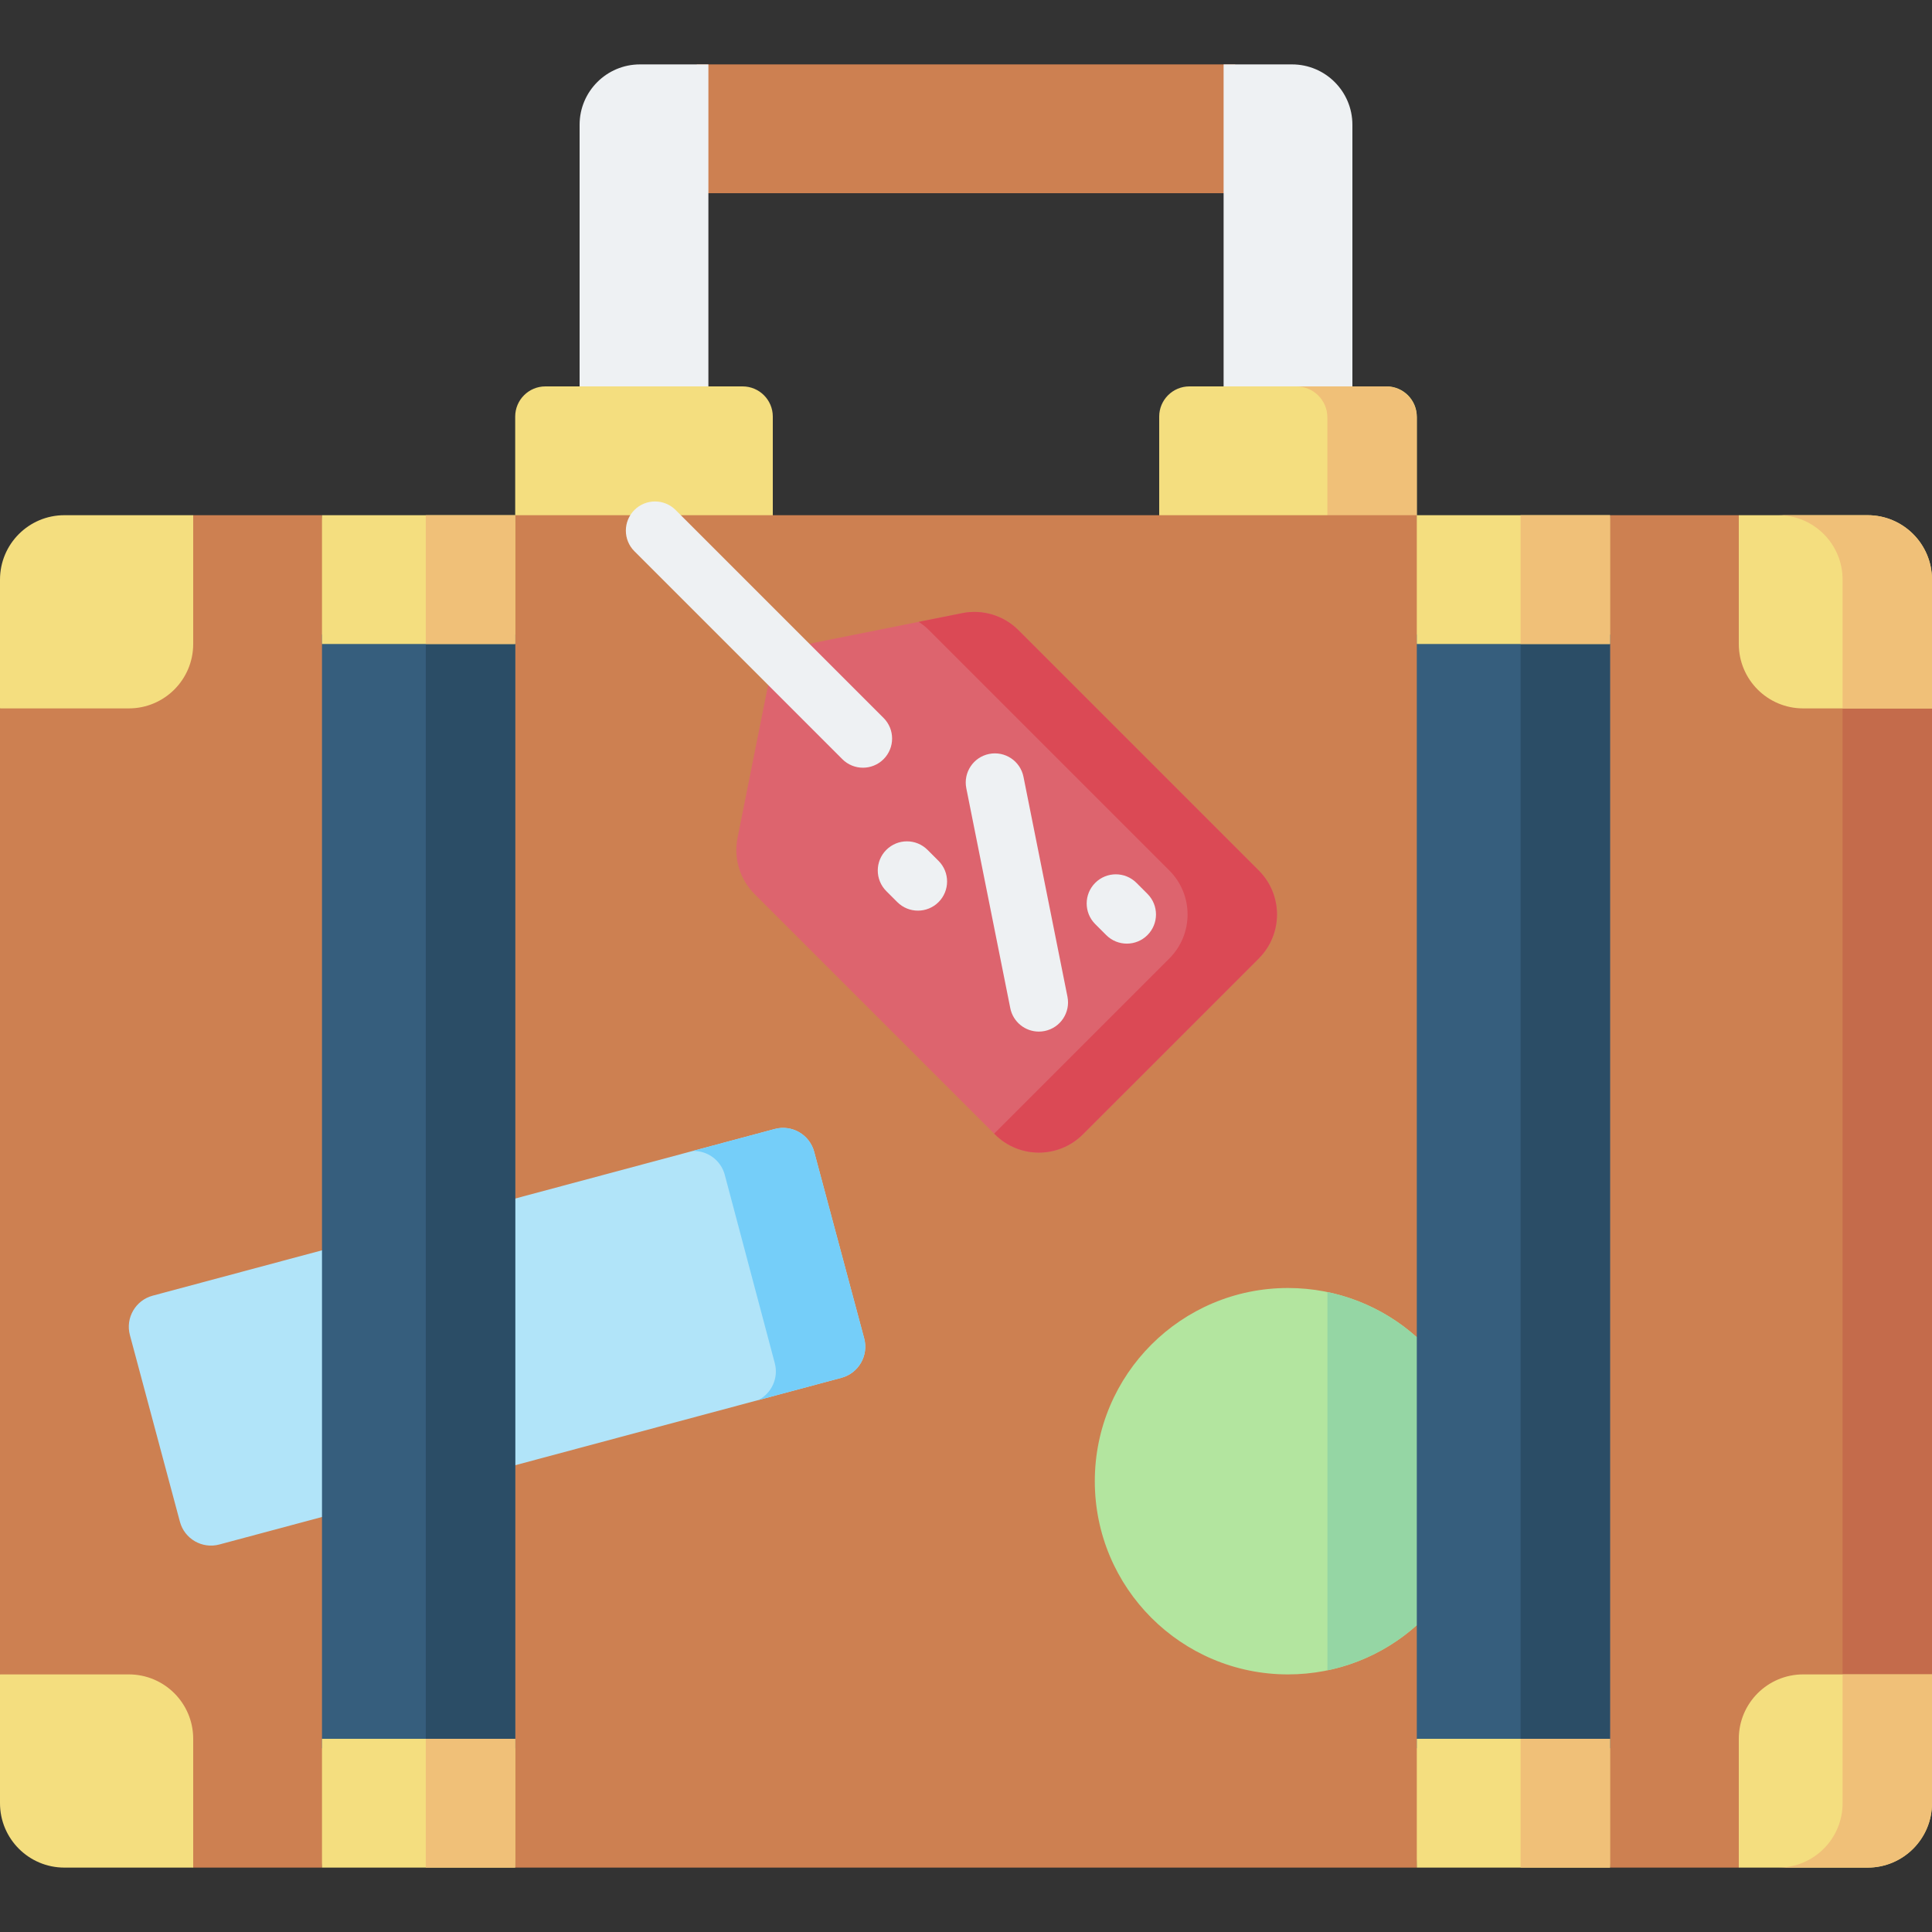 <svg id="Layer_1" enable-background="new 0 0 512 512" height="512" viewBox="0 0 512 512" width="512" xmlns="http://www.w3.org/2000/svg"><rect x="0" y="0" width="512" height="512" fill="#333333" stroke="none"/><g><g><path d="m184.66 17.067h142.68v34.133h-142.68z" fill="#cd8051"/><path d="m187.733 107.551v-90.484h-18.133c-8.837 0-16 7.163-16 16v74.484z" fill="#eef1f3"/><path d="m324.267 107.551v-90.484h18.133c8.837 0 16 7.163 16 16v74.484z" fill="#eef1f3"/><path d="m204.8 141.684h-68.267v-31.284c0-4.418 3.582-8 8-8h52.267c4.418 0 8 3.582 8 8z" fill="#f4de7f"/><path d="m375.467 141.684h-68.267v-31.284c0-4.418 3.582-8 8-8h52.267c4.418 0 8 3.582 8 8z" fill="#f4de7f"/><path d="m367.225 102.4h-23.694c4.552 0 8.241 3.69 8.241 8.241v31.043h23.694v-31.043c.001-4.551-3.689-8.241-8.241-8.241z" fill="#f0c078"/></g><g fill="#cd8051"><path d="m85.333 136.533h-34.133l-51.2 51.2v256l51.2 51.2h34.133l10.302-179.2z"/><path d="m375.467 136.533h-238.934l-10.302 179.2 10.302 179.2h238.937l10.301-179.2z"/><path d="m426.667 494.933h34.133l51.2-51.2v-256l-51.2-51.2h-34.133l-10.302 179.2z"/></g><path d="m488.306 467.428 23.694-23.695v-256l-23.694-23.694z" fill="#c46b4b"/><g><g fill="#f4de7f"><path d="m0 477.867c0 9.426 7.641 17.067 17.067 17.067h34.133v-34.134c0-9.426-7.641-17.067-17.067-17.067h-34.133z"/><path d="m0 153.6c0-9.426 7.641-17.067 17.067-17.067h34.133v34.133c0 9.426-7.641 17.067-17.067 17.067h-34.133z"/></g></g><g><g fill="#f4de7f"><path d="m512 153.6c0-9.426-7.641-17.067-17.067-17.067h-34.133v34.133c0 9.426 7.641 17.067 17.067 17.067h34.133z"/><path d="m512 477.867c0 9.426-7.641 17.067-17.067 17.067h-34.133v-34.134c0-9.426 7.641-17.067 17.067-17.067h34.133z"/></g></g><g><path d="m40.46 343.367c-4.552 1.22-7.254 5.899-6.034 10.451l13.251 49.455c1.22 4.552 5.899 7.254 10.451 6.034l164.851-44.172c4.552-1.22 7.254-5.899 6.034-10.451l-13.252-49.455c-1.22-4.552-5.899-7.254-10.451-6.034z" fill="#b1e4f9"/><path d="m85.333 168.172h51.2v295.122h-51.2z" fill="#365e7d"/><path d="m112.839 168.172h23.694v295.122h-23.694z" fill="#2b4d66"/><path d="m85.333 136.533h51.2v34.133h-51.2z" fill="#f4de7f"/><path d="m375.47 430.694c-9.059 8.109-21.022 13.04-34.136 13.04-28.277 0-51.2-22.923-51.2-51.2s22.923-51.2 51.2-51.2c13.113 0 25.075 4.93 34.133 13.037h11.366v75.988z" fill="#b3e59f"/><path d="m229.014 354.684-13.252-49.455c-1.22-4.552-5.899-7.254-10.451-6.034l-21.721 5.82c3.861-.109 7.435 2.421 8.478 6.314l13.252 49.901c1.061 3.959-.846 8.012-4.355 9.804l22.016-5.899c4.552-1.22 7.253-5.899 6.033-10.451z" fill="#75cef9"/><path d="m351.775 342.412v100.243c8.983-1.862 17.108-6.066 23.694-11.961l11.363-.336v-75.988h-11.366c-6.585-5.894-14.709-10.096-23.691-11.958z" fill="#95d6a4"/><path d="m85.333 460.8h51.2v34.133h-51.2z" fill="#f4de7f"/><path d="m112.839 136.533h23.694v34.133h-23.694z" fill="#f0c078"/><path d="m112.839 460.8h23.694v34.133h-23.694z" fill="#f0c078"/><path d="m375.467 168.172h51.2v295.122h-51.2z" fill="#365e7d"/><path d="m402.973 168.172h23.694v295.122h-23.694z" fill="#2b4d66"/><path d="m375.467 136.533h51.2v34.133h-51.2z" fill="#f4de7f"/><path d="m375.467 460.8h51.2v34.133h-51.2z" fill="#f4de7f"/><g fill="#f0c078"><path d="m402.973 136.533h23.694v34.133h-23.694z"/><path d="m402.973 460.8h23.694v34.133h-23.694z"/></g></g><g><path d="m333.587 254-46.621 46.621c-6.437 6.437-16.873 6.437-23.31 0l-63.693-63.693c-3.897-3.897-5.589-9.484-4.508-14.888l7.77-38.851c1.305-6.525 6.405-11.625 12.93-12.93l38.851-7.77c5.404-1.081 10.991.611 14.888 4.508l63.693 63.693c6.437 6.437 6.437 16.873 0 23.31z" fill="#dd646e"/><g><path d="m243.26 241.33c-1.977 0-3.954-.754-5.463-2.262l-2.915-2.913c-3.017-3.017-3.018-7.909-.002-10.926 3.016-3.018 7.907-3.02 10.928-.002l2.915 2.914c3.017 3.016 3.018 7.909.002 10.926-1.51 1.508-3.488 2.263-5.465 2.263z" fill="#eef1f3"/></g><g><path d="m298.622 250.071c-1.977 0-3.954-.754-5.463-2.263l-2.914-2.914c-3.018-3.017-3.018-7.909-.001-10.927 3.016-3.018 7.908-3.018 10.927-.001l2.914 2.914c3.018 3.017 3.018 7.909.001 10.927-1.508 1.51-3.487 2.264-5.464 2.264z" fill="#eef1f3"/></g><g><g><path d="m275.303 273.383c-3.608 0-6.834-2.54-7.568-6.213l-11.655-58.276c-.837-4.184 1.877-8.255 6.061-9.092 4.187-.837 8.256 1.877 9.092 6.061l11.655 58.276c.837 4.184-1.877 8.254-6.061 9.091-.512.104-1.022.153-1.524.153z" fill="#eef1f3"/></g></g><g><g><path d="m228.69 203.451c-1.977 0-3.955-.755-5.464-2.263l-55.105-55.105c-3.017-3.017-3.017-7.909 0-10.926 3.018-3.017 7.91-3.017 10.928 0l55.105 55.105c3.017 3.017 3.017 7.909 0 10.927-1.509 1.507-3.487 2.262-5.464 2.262z" fill="#eef1f3"/></g></g><path d="m333.587 230.69-63.693-63.693c-3.897-3.897-9.484-5.588-14.888-4.508l-11.545 2.309c.977.629 1.899 1.359 2.738 2.199l63.693 63.693c6.437 6.437 6.437 16.873 0 23.31l-46.429 46.429.192.192c6.437 6.437 16.873 6.437 23.31 0l46.622-46.621c6.437-6.437 6.437-16.873 0-23.31z" fill="#db4955"/></g><path d="m494.933 136.533h-23.694c9.426 0 17.067 7.641 17.067 17.067v34.133h23.694v-34.133c0-9.426-7.641-17.067-17.067-17.067z" fill="#f0c078"/><path d="m494.933 494.933h-23.694c9.426 0 17.067-7.641 17.067-17.067v-34.133h23.694v34.133c0 9.426-7.641 17.067-17.067 17.067z" fill="#f0c078"/></g></svg>